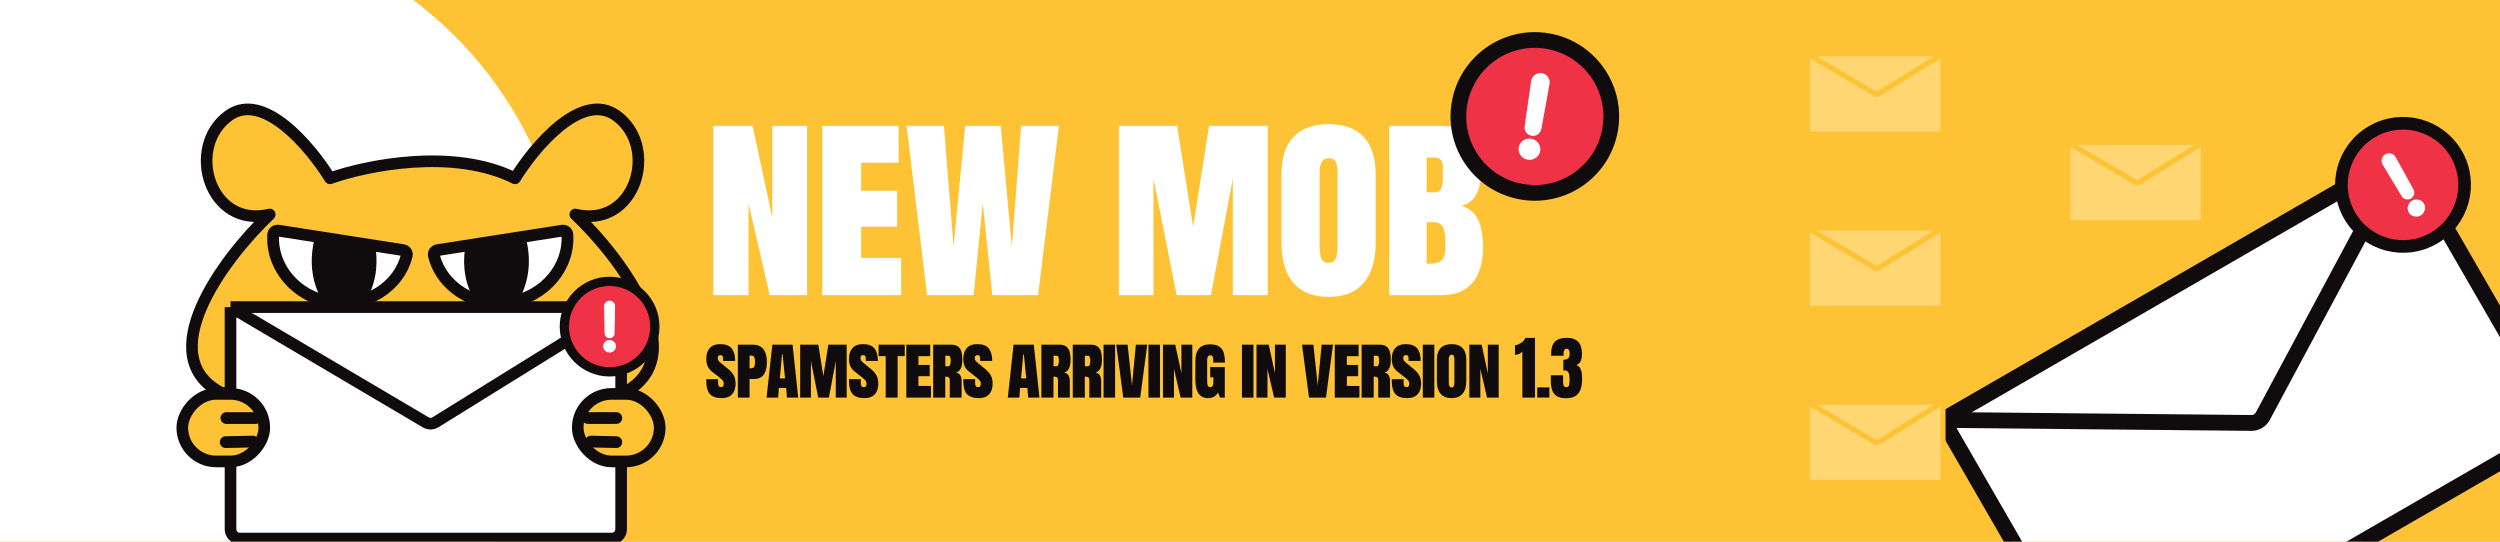 <svg width="1440" height="312" viewBox="0 0 1440 312" fill="none" xmlns="http://www.w3.org/2000/svg">
<rect x="0" y="0" width="1440" height="312" fill="#333333" stroke="none"/>
<g clip-path="url(#clip0_326_239)">
<rect width="1440" height="312" fill="white"/>
<rect width="1440" height="312" fill="#FDC334"/>
<path d="M410.875 170V72.5H433.5L444.875 125.375V72.5H464.875V170H443.375L431.125 117.188V170H410.875ZM473.625 170V72.5H517.625V93.75H496V109.875H516.75V130.562H496V148.562H519.062V170H473.625ZM534 170L522.188 72.5H543.688L549.25 141.938L555.938 72.5H576.438L582.812 142.188L588.188 72.5H609.938L597.938 170H571.562L566.062 117L560.812 170H534ZM644.5 170V72.5H678L687.25 130.625L696.438 72.5H730.25V170H710.125V102.812L697.5 170H677.75L664.375 102.688V170H644.5ZM765.25 171C756.25 171 749.479 168.292 744.938 162.875C740.396 157.417 738.125 149.792 738.125 140V100.25C738.125 90.792 740.438 83.646 745.062 78.812C749.729 73.938 756.458 71.5 765.25 71.5C774.083 71.5 780.812 73.938 785.438 78.812C790.062 83.646 792.375 90.792 792.375 100.25V140C792.375 149.792 790.104 157.417 785.562 162.875C781.021 168.292 774.25 171 765.25 171ZM765.438 151.375C767.521 151.375 768.875 150.438 769.5 148.562C770.125 146.646 770.438 144.354 770.438 141.688V99.25C770.438 97.292 770.167 95.458 769.625 93.75C769.083 92 767.729 91.125 765.562 91.125C763.438 91.125 761.979 91.938 761.188 93.562C760.438 95.146 760.062 97.104 760.062 99.438V141.812C760.062 144.688 760.396 147 761.062 148.75C761.729 150.5 763.188 151.375 765.438 151.375ZM800.25 170V72.5H830.062C838.062 72.5 843.875 74.458 847.5 78.375C851.167 82.25 853 88.667 853 97.625V99.75C853 104.917 852.062 109.104 850.188 112.312C848.354 115.521 845.542 117.625 841.75 118.625C845.042 119.458 847.583 121.042 849.375 123.375C851.208 125.667 852.479 128.479 853.188 131.812C853.896 135.146 854.25 138.771 854.25 142.688C854.25 145.979 853.875 149.25 853.125 152.5C852.417 155.708 851.167 158.646 849.375 161.312C847.625 163.938 845.167 166.042 842 167.625C838.875 169.208 834.896 170 830.062 170H800.25ZM821.75 110.812H826.25C828.292 110.812 829.604 110.021 830.188 108.438C830.771 106.854 831.062 104.958 831.062 102.75V96.062C831.062 92.521 829.5 90.75 826.375 90.75H821.75V110.812ZM823.938 151.875C829.646 151.875 832.5 149.167 832.5 143.75V138.125C832.5 135 832.021 132.542 831.062 130.75C830.146 128.917 828.396 128 825.812 128H821.75V151.75C822.083 151.792 822.438 151.833 822.812 151.875C823.229 151.875 823.604 151.875 823.938 151.875Z" fill="white"/>
<path d="M876.976 110.519C900.975 114.434 923.604 98.152 927.519 74.153C931.434 50.154 915.152 27.525 891.153 23.61C867.154 19.695 844.525 35.977 840.61 59.976C836.695 83.975 852.977 106.604 876.976 110.519Z" fill="#EF3246" stroke="#100C0D" stroke-width="9.058"/>
<path d="M876.526 89.061L876.526 89.061L876.53 89.066C877.429 90.252 878.642 90.973 880.127 91.216C881.098 91.374 882.041 91.285 882.941 90.942C883.824 90.605 884.579 90.081 885.195 89.375C885.838 88.646 886.249 87.793 886.425 86.831L886.427 86.819L886.429 86.807C886.646 85.357 886.294 84.017 885.396 82.832C884.504 81.636 883.31 80.904 881.848 80.665C880.36 80.423 878.979 80.731 877.748 81.585C876.518 82.425 875.772 83.59 875.551 85.042C875.297 86.502 875.63 87.858 876.526 89.061ZM891.777 48.273C892.238 45.743 890.533 43.326 887.995 42.912C885.456 42.498 883.072 44.247 882.704 46.793L878.951 72.806C878.631 75.025 880.147 77.092 882.36 77.453C884.573 77.814 886.667 76.336 887.069 74.13L891.777 48.273Z" fill="white" stroke="white" stroke-width="1.54"/>
<path d="M415.688 229.312C412.549 229.312 410.284 228.531 408.891 226.969C407.51 225.406 406.82 222.919 406.82 219.508V218.395H413.617V220.445C413.617 221.24 413.734 221.865 413.969 222.32C414.216 222.763 414.639 222.984 415.238 222.984C415.863 222.984 416.293 222.822 416.527 222.496C416.775 222.158 416.898 221.669 416.898 221.031C416.898 220.185 416.612 219.469 416.039 218.883C415.479 218.297 414.548 217.503 413.246 216.5L410.277 214.195C409.014 213.219 408.122 212.138 407.602 210.953C407.081 209.768 406.82 208.329 406.82 206.637C406.82 203.993 407.497 201.93 408.852 200.445C410.219 198.961 412.191 198.219 414.77 198.219C417.921 198.219 420.154 199.039 421.469 200.68C422.797 202.32 423.461 204.729 423.461 207.906H416.488V206.227C416.488 205.107 415.967 204.547 414.926 204.547C414.405 204.547 414.021 204.703 413.773 205.016C413.526 205.315 413.402 205.706 413.402 206.188C413.402 206.669 413.513 207.125 413.734 207.555C413.969 207.971 414.503 208.518 415.336 209.195L419.301 212.418C420.746 213.59 421.84 214.82 422.582 216.109C423.324 217.398 423.695 219.072 423.695 221.129C423.695 222.561 423.435 223.902 422.914 225.152C422.406 226.402 421.566 227.411 420.395 228.18C419.223 228.935 417.654 229.312 415.688 229.312ZM425 229V198.531H433.691C435.592 198.531 437.129 198.948 438.301 199.781C439.486 200.615 440.352 201.78 440.898 203.277C441.445 204.762 441.719 206.507 441.719 208.512C441.719 210.439 441.484 212.138 441.016 213.609C440.547 215.081 439.759 216.233 438.652 217.066C437.559 217.9 436.061 218.316 434.16 218.316H431.758V229H425ZM431.758 212.145H432.148C433.424 212.145 434.206 211.806 434.492 211.129C434.779 210.452 434.922 209.54 434.922 208.395C434.922 207.34 434.779 206.48 434.492 205.816C434.219 205.139 433.561 204.801 432.52 204.801H431.758V212.145ZM441.539 229L444.859 198.531H456.52L459.781 229H453.277L452.828 223.453H448.609L448.219 229H441.539ZM450.445 204L449.176 217.965H452.184L450.758 204H450.445ZM460.891 229V198.531H471.359L474.25 216.695L477.121 198.531H487.688V229H481.398V208.004L477.453 229H471.281L467.102 207.965V229H460.891ZM497.898 229.312C494.76 229.312 492.495 228.531 491.102 226.969C489.721 225.406 489.031 222.919 489.031 219.508V218.395H495.828V220.445C495.828 221.24 495.945 221.865 496.18 222.32C496.427 222.763 496.85 222.984 497.449 222.984C498.074 222.984 498.504 222.822 498.738 222.496C498.986 222.158 499.109 221.669 499.109 221.031C499.109 220.185 498.823 219.469 498.25 218.883C497.69 218.297 496.759 217.503 495.457 216.5L492.488 214.195C491.225 213.219 490.333 212.138 489.812 210.953C489.292 209.768 489.031 208.329 489.031 206.637C489.031 203.993 489.708 201.93 491.062 200.445C492.43 198.961 494.402 198.219 496.98 198.219C500.132 198.219 502.365 199.039 503.68 200.68C505.008 202.32 505.672 204.729 505.672 207.906H498.699V206.227C498.699 205.107 498.178 204.547 497.137 204.547C496.616 204.547 496.232 204.703 495.984 205.016C495.737 205.315 495.613 205.706 495.613 206.188C495.613 206.669 495.724 207.125 495.945 207.555C496.18 207.971 496.714 208.518 497.547 209.195L501.512 212.418C502.957 213.59 504.051 214.82 504.793 216.109C505.535 217.398 505.906 219.072 505.906 221.129C505.906 222.561 505.646 223.902 505.125 225.152C504.617 226.402 503.777 227.411 502.605 228.18C501.434 228.935 499.865 229.312 497.898 229.312ZM510.16 229V205.133H506.078V198.531H521.117V205.133H517.035V229H510.16ZM522.031 229V198.531H535.781V205.172H529.023V210.211H535.508V216.676H529.023V222.301H536.23V229H522.031ZM537.516 229V198.531H547.867C549.625 198.531 550.966 198.902 551.891 199.645C552.828 200.387 553.466 201.409 553.805 202.711C554.143 204 554.312 205.478 554.312 207.145C554.312 209.241 554.026 210.901 553.453 212.125C552.88 213.349 551.956 214.189 550.68 214.645C551.839 214.827 552.659 215.348 553.141 216.207C553.635 217.066 553.883 218.199 553.883 219.605V229H547.066V219.156C547.066 218.154 546.858 217.535 546.441 217.301C546.038 217.053 545.38 216.93 544.469 216.93V229H537.516ZM544.508 210.973H546.168C547.118 210.973 547.594 209.957 547.594 207.926C547.594 206.702 547.49 205.895 547.281 205.504C547.073 205.1 546.682 204.898 546.109 204.898H544.508V210.973ZM563.742 229.312C560.604 229.312 558.339 228.531 556.945 226.969C555.565 225.406 554.875 222.919 554.875 219.508V218.395H561.672V220.445C561.672 221.24 561.789 221.865 562.023 222.32C562.271 222.763 562.694 222.984 563.293 222.984C563.918 222.984 564.348 222.822 564.582 222.496C564.829 222.158 564.953 221.669 564.953 221.031C564.953 220.185 564.667 219.469 564.094 218.883C563.534 218.297 562.603 217.503 561.301 216.5L558.332 214.195C557.069 213.219 556.177 212.138 555.656 210.953C555.135 209.768 554.875 208.329 554.875 206.637C554.875 203.993 555.552 201.93 556.906 200.445C558.273 198.961 560.246 198.219 562.824 198.219C565.975 198.219 568.208 199.039 569.523 200.68C570.852 202.32 571.516 204.729 571.516 207.906H564.543V206.227C564.543 205.107 564.022 204.547 562.98 204.547C562.46 204.547 562.076 204.703 561.828 205.016C561.581 205.315 561.457 205.706 561.457 206.188C561.457 206.669 561.568 207.125 561.789 207.555C562.023 207.971 562.557 208.518 563.391 209.195L567.355 212.418C568.801 213.59 569.895 214.82 570.637 216.109C571.379 217.398 571.75 219.072 571.75 221.129C571.75 222.561 571.49 223.902 570.969 225.152C570.461 226.402 569.621 227.411 568.449 228.18C567.277 228.935 565.708 229.312 563.742 229.312ZM580.492 229L583.812 198.531H595.473L598.734 229H592.23L591.781 223.453H587.562L587.172 229H580.492ZM589.398 204L588.129 217.965H591.137L589.711 204H589.398ZM599.844 229V198.531H610.195C611.953 198.531 613.294 198.902 614.219 199.645C615.156 200.387 615.794 201.409 616.133 202.711C616.471 204 616.641 205.478 616.641 207.145C616.641 209.241 616.354 210.901 615.781 212.125C615.208 213.349 614.284 214.189 613.008 214.645C614.167 214.827 614.987 215.348 615.469 216.207C615.964 217.066 616.211 218.199 616.211 219.605V229H609.395V219.156C609.395 218.154 609.186 217.535 608.77 217.301C608.366 217.053 607.708 216.93 606.797 216.93V229H599.844ZM606.836 210.973H608.496C609.447 210.973 609.922 209.957 609.922 207.926C609.922 206.702 609.818 205.895 609.609 205.504C609.401 205.1 609.01 204.898 608.438 204.898H606.836V210.973ZM617.906 229V198.531H628.258C630.016 198.531 631.357 198.902 632.281 199.645C633.219 200.387 633.857 201.409 634.195 202.711C634.534 204 634.703 205.478 634.703 207.145C634.703 209.241 634.417 210.901 633.844 212.125C633.271 213.349 632.346 214.189 631.07 214.645C632.229 214.827 633.049 215.348 633.531 216.207C634.026 217.066 634.273 218.199 634.273 219.605V229H627.457V219.156C627.457 218.154 627.249 217.535 626.832 217.301C626.428 217.053 625.771 216.93 624.859 216.93V229H617.906ZM624.898 210.973H626.559C627.509 210.973 627.984 209.957 627.984 207.926C627.984 206.702 627.88 205.895 627.672 205.504C627.464 205.1 627.073 204.898 626.5 204.898H624.898V210.973ZM635.656 229V198.531H642.297V229H635.656ZM647 229L642.957 198.531H649.5L652.02 221.93L654.266 198.531H660.809L656.766 229H647ZM661.508 229V198.531H668.148V229H661.508ZM669.883 229V198.531H676.953L680.508 215.055V198.531H686.758V229H680.039L676.211 212.496V229H669.883ZM695.895 229.312C690.986 229.312 688.531 225.797 688.531 218.766V207.965C688.531 201.546 691.344 198.336 696.969 198.336C699.286 198.336 701.064 198.759 702.301 199.605C703.538 200.439 704.391 201.637 704.859 203.199C705.328 204.762 705.562 206.643 705.562 208.844H698.844V207.281C698.844 206.539 698.74 205.921 698.531 205.426C698.336 204.918 697.919 204.664 697.281 204.664C696.487 204.664 695.96 204.931 695.699 205.465C695.452 205.999 695.328 206.585 695.328 207.223V219.859C695.328 220.784 695.445 221.539 695.68 222.125C695.927 222.698 696.402 222.984 697.105 222.984C697.835 222.984 698.316 222.698 698.551 222.125C698.798 221.539 698.922 220.771 698.922 219.82V217.359H697.086V211.422H705.484V229H702.73L701.559 226.109C700.361 228.245 698.473 229.312 695.895 229.312ZM715.359 229V198.531H722V229H715.359ZM723.734 229V198.531H730.805L734.359 215.055V198.531H740.609V229H733.891L730.062 212.496V229H723.734ZM754 229L749.957 198.531H756.5L759.02 221.93L761.266 198.531H767.809L763.766 229H754ZM768.82 229V198.531H782.57V205.172H775.812V210.211H782.297V216.676H775.812V222.301H783.02V229H768.82ZM784.305 229V198.531H794.656C796.414 198.531 797.755 198.902 798.68 199.645C799.617 200.387 800.255 201.409 800.594 202.711C800.932 204 801.102 205.478 801.102 207.145C801.102 209.241 800.815 210.901 800.242 212.125C799.669 213.349 798.745 214.189 797.469 214.645C798.628 214.827 799.448 215.348 799.93 216.207C800.424 217.066 800.672 218.199 800.672 219.605V229H793.855V219.156C793.855 218.154 793.647 217.535 793.23 217.301C792.827 217.053 792.169 216.93 791.258 216.93V229H784.305ZM791.297 210.973H792.957C793.908 210.973 794.383 209.957 794.383 207.926C794.383 206.702 794.279 205.895 794.07 205.504C793.862 205.1 793.471 204.898 792.898 204.898H791.297V210.973ZM810.531 229.312C807.393 229.312 805.128 228.531 803.734 226.969C802.354 225.406 801.664 222.919 801.664 219.508V218.395H808.461V220.445C808.461 221.24 808.578 221.865 808.812 222.32C809.06 222.763 809.483 222.984 810.082 222.984C810.707 222.984 811.137 222.822 811.371 222.496C811.618 222.158 811.742 221.669 811.742 221.031C811.742 220.185 811.456 219.469 810.883 218.883C810.323 218.297 809.392 217.503 808.09 216.5L805.121 214.195C803.858 213.219 802.966 212.138 802.445 210.953C801.924 209.768 801.664 208.329 801.664 206.637C801.664 203.993 802.341 201.93 803.695 200.445C805.062 198.961 807.035 198.219 809.613 198.219C812.764 198.219 814.997 199.039 816.312 200.68C817.641 202.32 818.305 204.729 818.305 207.906H811.332V206.227C811.332 205.107 810.811 204.547 809.77 204.547C809.249 204.547 808.865 204.703 808.617 205.016C808.37 205.315 808.246 205.706 808.246 206.188C808.246 206.669 808.357 207.125 808.578 207.555C808.812 207.971 809.346 208.518 810.18 209.195L814.145 212.418C815.59 213.59 816.684 214.82 817.426 216.109C818.168 217.398 818.539 219.072 818.539 221.129C818.539 222.561 818.279 223.902 817.758 225.152C817.25 226.402 816.41 227.411 815.238 228.18C814.066 228.935 812.497 229.312 810.531 229.312ZM819.531 229V198.531H826.172V229H819.531ZM836.109 229.312C833.297 229.312 831.181 228.466 829.762 226.773C828.342 225.068 827.633 222.685 827.633 219.625V207.203C827.633 204.247 828.355 202.014 829.801 200.504C831.259 198.98 833.362 198.219 836.109 198.219C838.87 198.219 840.973 198.98 842.418 200.504C843.863 202.014 844.586 204.247 844.586 207.203V219.625C844.586 222.685 843.876 225.068 842.457 226.773C841.038 228.466 838.922 229.312 836.109 229.312ZM836.168 223.18C836.819 223.18 837.242 222.887 837.438 222.301C837.633 221.702 837.73 220.986 837.73 220.152V206.891C837.73 206.279 837.646 205.706 837.477 205.172C837.307 204.625 836.884 204.352 836.207 204.352C835.543 204.352 835.087 204.605 834.84 205.113C834.605 205.608 834.488 206.22 834.488 206.949V220.191C834.488 221.09 834.592 221.812 834.801 222.359C835.009 222.906 835.465 223.18 836.168 223.18ZM846.359 229V198.531H853.43L856.984 215.055V198.531H863.234V229H856.516L852.688 212.496V229H846.359ZM876.879 229V202.516C876.41 203.076 875.766 203.531 874.945 203.883C874.125 204.221 873.35 204.391 872.621 204.391V198.902C873.311 198.798 874.053 198.577 874.848 198.238C875.642 197.887 876.378 197.411 877.055 196.812C877.745 196.201 878.272 195.465 878.637 194.605H884.164V229H876.879ZM885.449 228.98V223.16H892.441V228.98H885.449ZM901.969 229.391C898.935 229.391 896.728 228.59 895.348 226.988C893.967 225.387 893.277 222.971 893.277 219.742V216.148H900.328V219.762C900.328 220.673 900.439 221.448 900.66 222.086C900.895 222.711 901.409 223.023 902.203 223.023C903.01 223.023 903.525 222.685 903.746 222.008C903.967 221.318 904.078 220.198 904.078 218.648V217.789C904.078 216.604 903.876 215.569 903.473 214.684C903.082 213.798 902.307 213.355 901.148 213.355C901.005 213.355 900.875 213.362 900.758 213.375C900.654 213.375 900.562 213.382 900.484 213.395V207.223C901.669 207.223 902.574 206.962 903.199 206.441C903.824 205.908 904.137 205.022 904.137 203.785C904.137 201.845 903.577 200.875 902.457 200.875C901.728 200.875 901.233 201.161 900.973 201.734C900.725 202.294 900.602 203.01 900.602 203.883V204.918H893.492C893.479 204.762 893.466 204.573 893.453 204.352C893.453 204.13 893.453 203.915 893.453 203.707C893.453 200.556 894.189 198.245 895.66 196.773C897.132 195.302 899.384 194.566 902.418 194.566C908.277 194.566 911.207 197.613 911.207 203.707C911.207 205.4 910.979 206.799 910.523 207.906C910.068 209 909.221 209.768 907.984 210.211C908.961 210.68 909.684 211.279 910.152 212.008C910.621 212.737 910.927 213.642 911.07 214.723C911.214 215.803 911.285 217.112 911.285 218.648C911.285 222.086 910.562 224.736 909.117 226.598C907.685 228.46 905.302 229.391 901.969 229.391Z" fill="#100C0D"/>
<circle cx="103" cy="180" r="225" fill="white"/>
<path d="M355.002 66.6C335.002 52.155 307.779 84.656 296.668 102.711C261.113 84.933 210.904 95.304 190.07 102.711C178.959 84.656 151.737 52.155 131.737 66.6C106.737 84.656 120.626 131.878 155.348 123.545C127.57 149.934 87.292 205.489 127.57 226.323H359.169C399.447 205.489 359.169 149.934 331.391 123.545C366.113 131.878 380.002 84.656 355.002 66.6Z" fill="#FDC334"/>
<path d="M296.668 102.711L295.17 105.707C296.723 106.484 298.611 105.945 299.521 104.467L296.668 102.711ZM355.002 66.6L353.04 69.316V69.316L355.002 66.6ZM331.391 123.545L332.172 120.287C330.698 119.933 329.171 120.613 328.447 121.945C327.723 123.277 327.984 124.929 329.083 125.973L331.391 123.545ZM359.169 226.323V229.673C359.704 229.673 360.232 229.544 360.708 229.298L359.169 226.323ZM190.07 102.711L187.217 104.467C188.046 105.813 189.703 106.397 191.193 105.868L190.07 102.711ZM131.737 66.6L129.775 63.884V63.884L131.737 66.6ZM155.348 123.545L157.655 125.973C158.754 124.929 159.015 123.277 158.292 121.945C157.568 120.613 156.04 119.933 154.566 120.287L155.348 123.545ZM127.57 226.323L126.031 229.298C126.507 229.544 127.035 229.673 127.57 229.673V226.323ZM299.521 104.467C304.961 95.627 314.308 83.333 324.598 75.081C329.746 70.953 334.917 68.01 339.776 66.871C344.509 65.762 348.936 66.351 353.04 69.316L356.963 63.884C351.068 59.626 344.592 58.861 338.248 60.348C332.031 61.804 325.952 65.407 320.406 69.855C309.306 78.756 299.486 91.74 293.815 100.955L299.521 104.467ZM353.04 69.316C364.068 77.28 366.74 91.889 362.44 103.833C360.312 109.746 356.54 114.765 351.498 117.842C346.512 120.887 340.051 122.178 332.172 120.287L330.609 126.802C340.092 129.078 348.388 127.591 354.99 123.561C361.537 119.564 366.185 113.211 368.744 106.103C373.819 92.005 370.936 73.975 356.963 63.884L353.04 69.316ZM329.083 125.973C342.801 139.005 359.465 159.127 367.723 178.34C371.854 187.952 373.725 196.977 372.424 204.624C371.161 212.054 366.842 218.582 357.629 223.347L360.708 229.298C371.634 223.647 377.385 215.417 379.029 205.747C380.637 196.294 378.254 185.873 373.878 175.694C365.122 155.323 347.758 134.473 333.698 121.116L329.083 125.973ZM192.924 100.955C187.252 91.74 177.432 78.756 166.333 69.855C160.787 65.407 154.708 61.804 148.491 60.348C142.147 58.861 135.671 59.626 129.775 63.884L133.698 69.316C137.803 66.351 142.23 65.762 146.962 66.871C151.822 68.01 156.993 70.953 162.141 75.081C172.431 83.333 181.778 95.627 187.217 104.467L192.924 100.955ZM129.775 63.884C115.803 73.975 112.919 92.005 117.995 106.103C120.554 113.211 125.202 119.564 131.749 123.561C138.351 127.591 146.647 129.078 156.13 126.802L154.566 120.287C146.688 122.178 140.227 120.887 135.24 117.842C130.199 114.765 126.427 109.746 124.299 103.833C119.999 91.889 122.671 77.28 133.698 69.316L129.775 63.884ZM153.041 121.116C138.981 134.473 121.616 155.323 112.86 175.694C108.485 185.873 106.102 196.294 107.709 205.747C109.354 215.417 115.105 223.647 126.031 229.298L129.109 223.347C119.897 218.582 115.578 212.054 114.315 204.624C113.014 196.977 114.884 187.952 119.016 178.34C127.274 159.127 143.938 139.005 157.655 125.973L153.041 121.116ZM191.193 105.868C201.341 102.259 218.798 97.884 238.07 96.609C257.378 95.332 278.142 97.193 295.17 105.707L298.166 99.715C279.639 90.451 257.52 88.608 237.627 89.924C217.697 91.242 199.634 95.755 188.948 99.555L191.193 105.868ZM359.169 222.973H127.57V229.673H359.169V222.973Z" fill="#100C0D"/>
<path d="M132.775 176.89H357.776V304.81C357.776 307.8 355.352 310.224 352.362 310.224H138.19C135.199 310.224 132.775 307.8 132.775 304.81V176.89Z" fill="white"/>
<path d="M132.775 176.89H357.776M132.775 176.89V304.81C132.775 307.8 135.199 310.224 138.19 310.224H352.362C355.352 310.224 357.776 307.8 357.776 304.81V176.89M132.775 176.89L245.232 243.28C246.967 244.304 249.126 244.28 250.838 243.219L357.776 176.89" stroke="#100C0D" stroke-width="6.7"/>
<path d="M1119 241.889L1384.33 88.702L1471.42 239.549C1473.46 243.075 1472.25 247.584 1468.72 249.62L1216.16 395.435C1212.64 397.471 1208.13 396.263 1206.09 392.737L1119 241.889Z" fill="white"/>
<path d="M1119 241.889L1384.33 88.702M1119 241.889L1206.09 392.737C1208.13 396.263 1212.64 397.471 1216.16 395.435L1468.72 249.62C1472.25 247.584 1473.46 243.075 1471.42 239.549L1384.33 88.702M1119 241.889L1296.81 243.615C1299.56 243.641 1302.09 242.143 1303.38 239.726L1384.33 88.702" stroke="#100C0D" stroke-width="9.123"/>
<path d="M1041 31L1119.13 31V75.422C1119.13 76.46 1118.29 77.302 1117.25 77.302H1042.88C1041.84 77.302 1041 76.46 1041 75.422V31Z" fill="#FFD671"/>
<path d="M1041 31L1119.13 31M1041 31V75.422C1041 76.46 1041.84 77.302 1042.88 77.302H1117.25C1118.29 77.302 1119.13 76.46 1119.13 75.422V31M1041 31L1080.05 54.055C1080.65 54.41 1081.4 54.402 1082 54.034L1119.13 31" stroke="#FDC334" stroke-width="3"/>
<path d="M1191 82H1269.13V126.422C1269.13 127.46 1268.29 128.302 1267.25 128.302H1192.88C1191.84 128.302 1191 127.46 1191 126.422V82Z" fill="#FFD671"/>
<path d="M1191 82H1269.13M1191 82V126.422C1191 127.46 1191.84 128.302 1192.88 128.302H1267.25C1268.29 128.302 1269.13 127.46 1269.13 126.422V82M1191 82L1230.05 105.055C1230.65 105.41 1231.4 105.402 1232 105.034L1269.13 82" stroke="#FDC334" stroke-width="3"/>
<path d="M1041 131.302H1119.13V175.724C1119.13 176.762 1118.29 177.604 1117.25 177.604H1042.88C1041.84 177.604 1041 176.762 1041 175.724V131.302Z" fill="#FFD671"/>
<path d="M1041 131.302H1119.13M1041 131.302V175.724C1041 176.762 1041.84 177.604 1042.88 177.604H1117.25C1118.29 177.604 1119.13 176.762 1119.13 175.724V131.302M1041 131.302L1080.05 154.357C1080.65 154.713 1081.4 154.704 1082 154.336L1119.13 131.302" stroke="#FDC334" stroke-width="3"/>
<path d="M1041 231.604H1119.13V276.026C1119.13 277.064 1118.29 277.906 1117.25 277.906H1042.88C1041.84 277.906 1041 277.064 1041 276.026V231.604Z" fill="#FFD671"/>
<path d="M1041 231.604H1119.13M1041 231.604V276.026C1041 277.064 1041.84 277.906 1042.88 277.906H1117.25C1118.29 277.906 1119.13 277.064 1119.13 276.026V231.604M1041 231.604L1080.05 254.659C1080.65 255.015 1081.4 255.006 1082 254.638L1119.13 231.604" stroke="#FDC334" stroke-width="3"/>
<rect width="47.222" height="38.889" rx="19.445" transform="matrix(-1 0 0 1 152.223 226.89)" fill="#FDC334" stroke="#100C0D" stroke-width="6.7"/>
<rect x="332.777" y="226.89" width="47.222" height="38.889" rx="19.445" fill="#FDC334" stroke="#100C0D" stroke-width="6.7"/>
<path d="M147.332 240.798H130.398" stroke="#100C0D" stroke-width="6.768" stroke-linecap="round"/>
<path d="M338.675 240.798L354.999 240.779" stroke="#100C0D" stroke-width="6.768" stroke-linecap="round"/>
<path d="M145.64 254.344L130 254.668" stroke="#100C0D" stroke-width="6.768" stroke-linecap="round"/>
<path d="M340.37 254.344L355.001 254.668" stroke="#100C0D" stroke-width="6.768" stroke-linecap="round"/>
<path fill-rule="evenodd" clip-rule="evenodd" d="M323.838 132.851C325.328 132.618 326.733 133.65 326.828 135.155C328.01 153.858 313.698 170.918 293.504 174.074C273.31 177.23 254.476 165.35 249.895 147.179C249.526 145.717 250.549 144.305 252.039 144.072L323.838 132.851Z" fill="white"/>
<path d="M249.895 147.179L246.614 148.007L249.895 147.179ZM292.982 170.73C311.624 167.817 324.512 152.154 323.451 135.369L330.205 134.942C331.508 155.562 315.772 174.018 294.027 177.417L292.982 170.73ZM253.176 146.352C257.287 162.66 274.339 173.644 292.982 170.73L294.027 177.417C272.281 180.816 251.664 168.041 246.614 148.007L253.176 146.352ZM251.517 140.729L323.316 129.508L324.361 136.194L252.562 147.416L251.517 140.729ZM246.614 148.007C245.715 144.441 248.238 141.241 251.517 140.729L252.562 147.416C252.739 147.388 252.917 147.284 253.041 147.107C253.174 146.917 253.247 146.633 253.176 146.352L246.614 148.007ZM323.451 135.369C323.469 135.658 323.626 135.906 323.81 136.046C323.982 136.177 324.183 136.222 324.361 136.194L323.316 129.508C326.594 128.995 329.973 131.272 330.205 134.942L323.451 135.369Z" fill="#100C0D"/>
<path fill-rule="evenodd" clip-rule="evenodd" d="M268.488 139.45C266.38 149.495 266.84 160.419 272.179 170.988C279.091 172.905 286.717 173.499 294.516 172.458C296.204 172.233 297.856 171.937 299.47 171.575C305.932 159.219 305.65 146.345 302.331 134.933L268.488 139.45Z" fill="#100C0D"/>
<path fill-rule="evenodd" clip-rule="evenodd" d="M160.359 132.847C158.869 132.614 157.464 133.646 157.369 135.152C156.187 153.854 170.498 170.914 190.692 174.07C210.886 177.226 229.721 165.347 234.302 147.175C234.67 145.713 233.648 144.301 232.158 144.068L160.359 132.847Z" fill="white"/>
<path d="M234.302 147.175L231.021 146.348L234.302 147.175ZM232.158 144.068L232.68 140.725L232.158 144.068ZM160.359 132.847L160.881 129.504L160.359 132.847ZM191.215 170.727C172.572 167.813 159.685 152.15 160.746 135.365L153.992 134.938C152.688 155.558 168.424 174.015 190.17 177.413L191.215 170.727ZM231.021 146.348C226.909 162.657 209.857 173.64 191.215 170.727L190.17 177.413C211.915 180.812 232.533 168.037 237.583 148.003L231.021 146.348ZM232.68 140.725L160.881 129.504L159.836 136.19L231.635 147.412L232.68 140.725ZM237.583 148.003C238.482 144.437 235.958 141.238 232.68 140.725L231.635 147.412C231.457 147.384 231.279 147.28 231.156 147.103C231.023 146.914 230.95 146.629 231.021 146.348L237.583 148.003ZM160.746 135.365C160.728 135.654 160.571 135.903 160.387 136.042C160.215 136.173 160.014 136.218 159.836 136.19L160.881 129.504C157.603 128.991 154.224 131.268 153.992 134.938L160.746 135.365Z" fill="#100C0D"/>
<path d="M215.709 139.446C217.817 149.491 217.357 160.416 212.018 170.985C205.107 172.901 197.482 173.495 189.683 172.454C187.995 172.229 186.341 171.933 184.727 171.57C178.265 159.215 178.547 146.341 181.866 134.929L215.709 139.446Z" fill="#100C0D"/>
<path d="M351.126 214.181C365.516 214.181 377.181 202.516 377.181 188.126C377.181 173.736 365.516 162.071 351.126 162.071C336.736 162.071 325.071 173.736 325.071 188.126C325.071 202.516 336.736 214.181 351.126 214.181Z" fill="#EF3246" stroke="#100C0D" stroke-width="5.36"/>
<path d="M348.819 201.692L348.822 201.694C349.46 202.301 350.237 202.607 351.127 202.607C351.709 202.607 352.252 202.465 352.745 202.179C353.228 201.898 353.62 201.52 353.912 201.049C354.218 200.562 354.377 200.025 354.388 199.446L354.388 199.439L354.388 199.431C354.377 198.564 354.043 197.815 353.406 197.209C352.771 196.595 352.004 196.281 351.127 196.281C350.235 196.281 349.458 196.592 348.821 197.208C348.182 197.816 347.857 198.568 347.867 199.437C347.857 200.314 348.181 201.074 348.819 201.692ZM353.84 176.416C353.868 174.894 352.642 173.645 351.12 173.645C349.598 173.645 348.372 174.894 348.4 176.416L348.687 191.967C348.711 193.293 349.794 194.356 351.12 194.356C352.447 194.356 353.53 193.293 353.554 191.967L353.84 176.416Z" fill="white" stroke="white" stroke-width="0.911"/>
<path d="M1401.87 137.205C1418.84 127.408 1424.66 105.709 1414.86 88.74C1405.06 71.772 1383.37 65.957 1366.4 75.754C1349.43 85.552 1343.61 107.25 1353.41 124.219C1363.21 141.188 1384.91 147.002 1401.87 137.205Z" fill="#EF3246" stroke="#100C0D" stroke-width="7.299"/>
<path d="M1390.65 124.047L1390.65 124.047L1390.66 124.048C1391.82 124.329 1392.95 124.161 1394 123.554C1394.68 123.158 1395.22 122.622 1395.61 121.949C1395.99 121.288 1396.19 120.576 1396.22 119.822C1396.25 119.039 1396.07 118.297 1395.69 117.607L1395.68 117.598L1395.68 117.59C1395.08 116.574 1394.17 115.919 1393.01 115.637C1391.84 115.346 1390.72 115.498 1389.69 116.095C1388.64 116.702 1387.93 117.599 1387.6 118.759C1387.26 119.911 1387.39 121.018 1387.99 122.037C1388.58 123.077 1389.48 123.753 1390.65 124.047ZM1379.36 90.822C1378.36 89.009 1376.06 88.371 1374.27 89.407C1372.47 90.443 1371.88 92.751 1372.95 94.526L1383.87 112.669C1384.81 114.217 1386.81 114.733 1388.37 113.83C1389.93 112.926 1390.49 110.936 1389.61 109.355L1379.36 90.822Z" fill="white" stroke="white" stroke-width="1.241"/>
</g>
<defs>
<clipPath id="clip0_326_239">
<rect width="1440" height="312" fill="white"/>
</clipPath>
</defs>
</svg>
